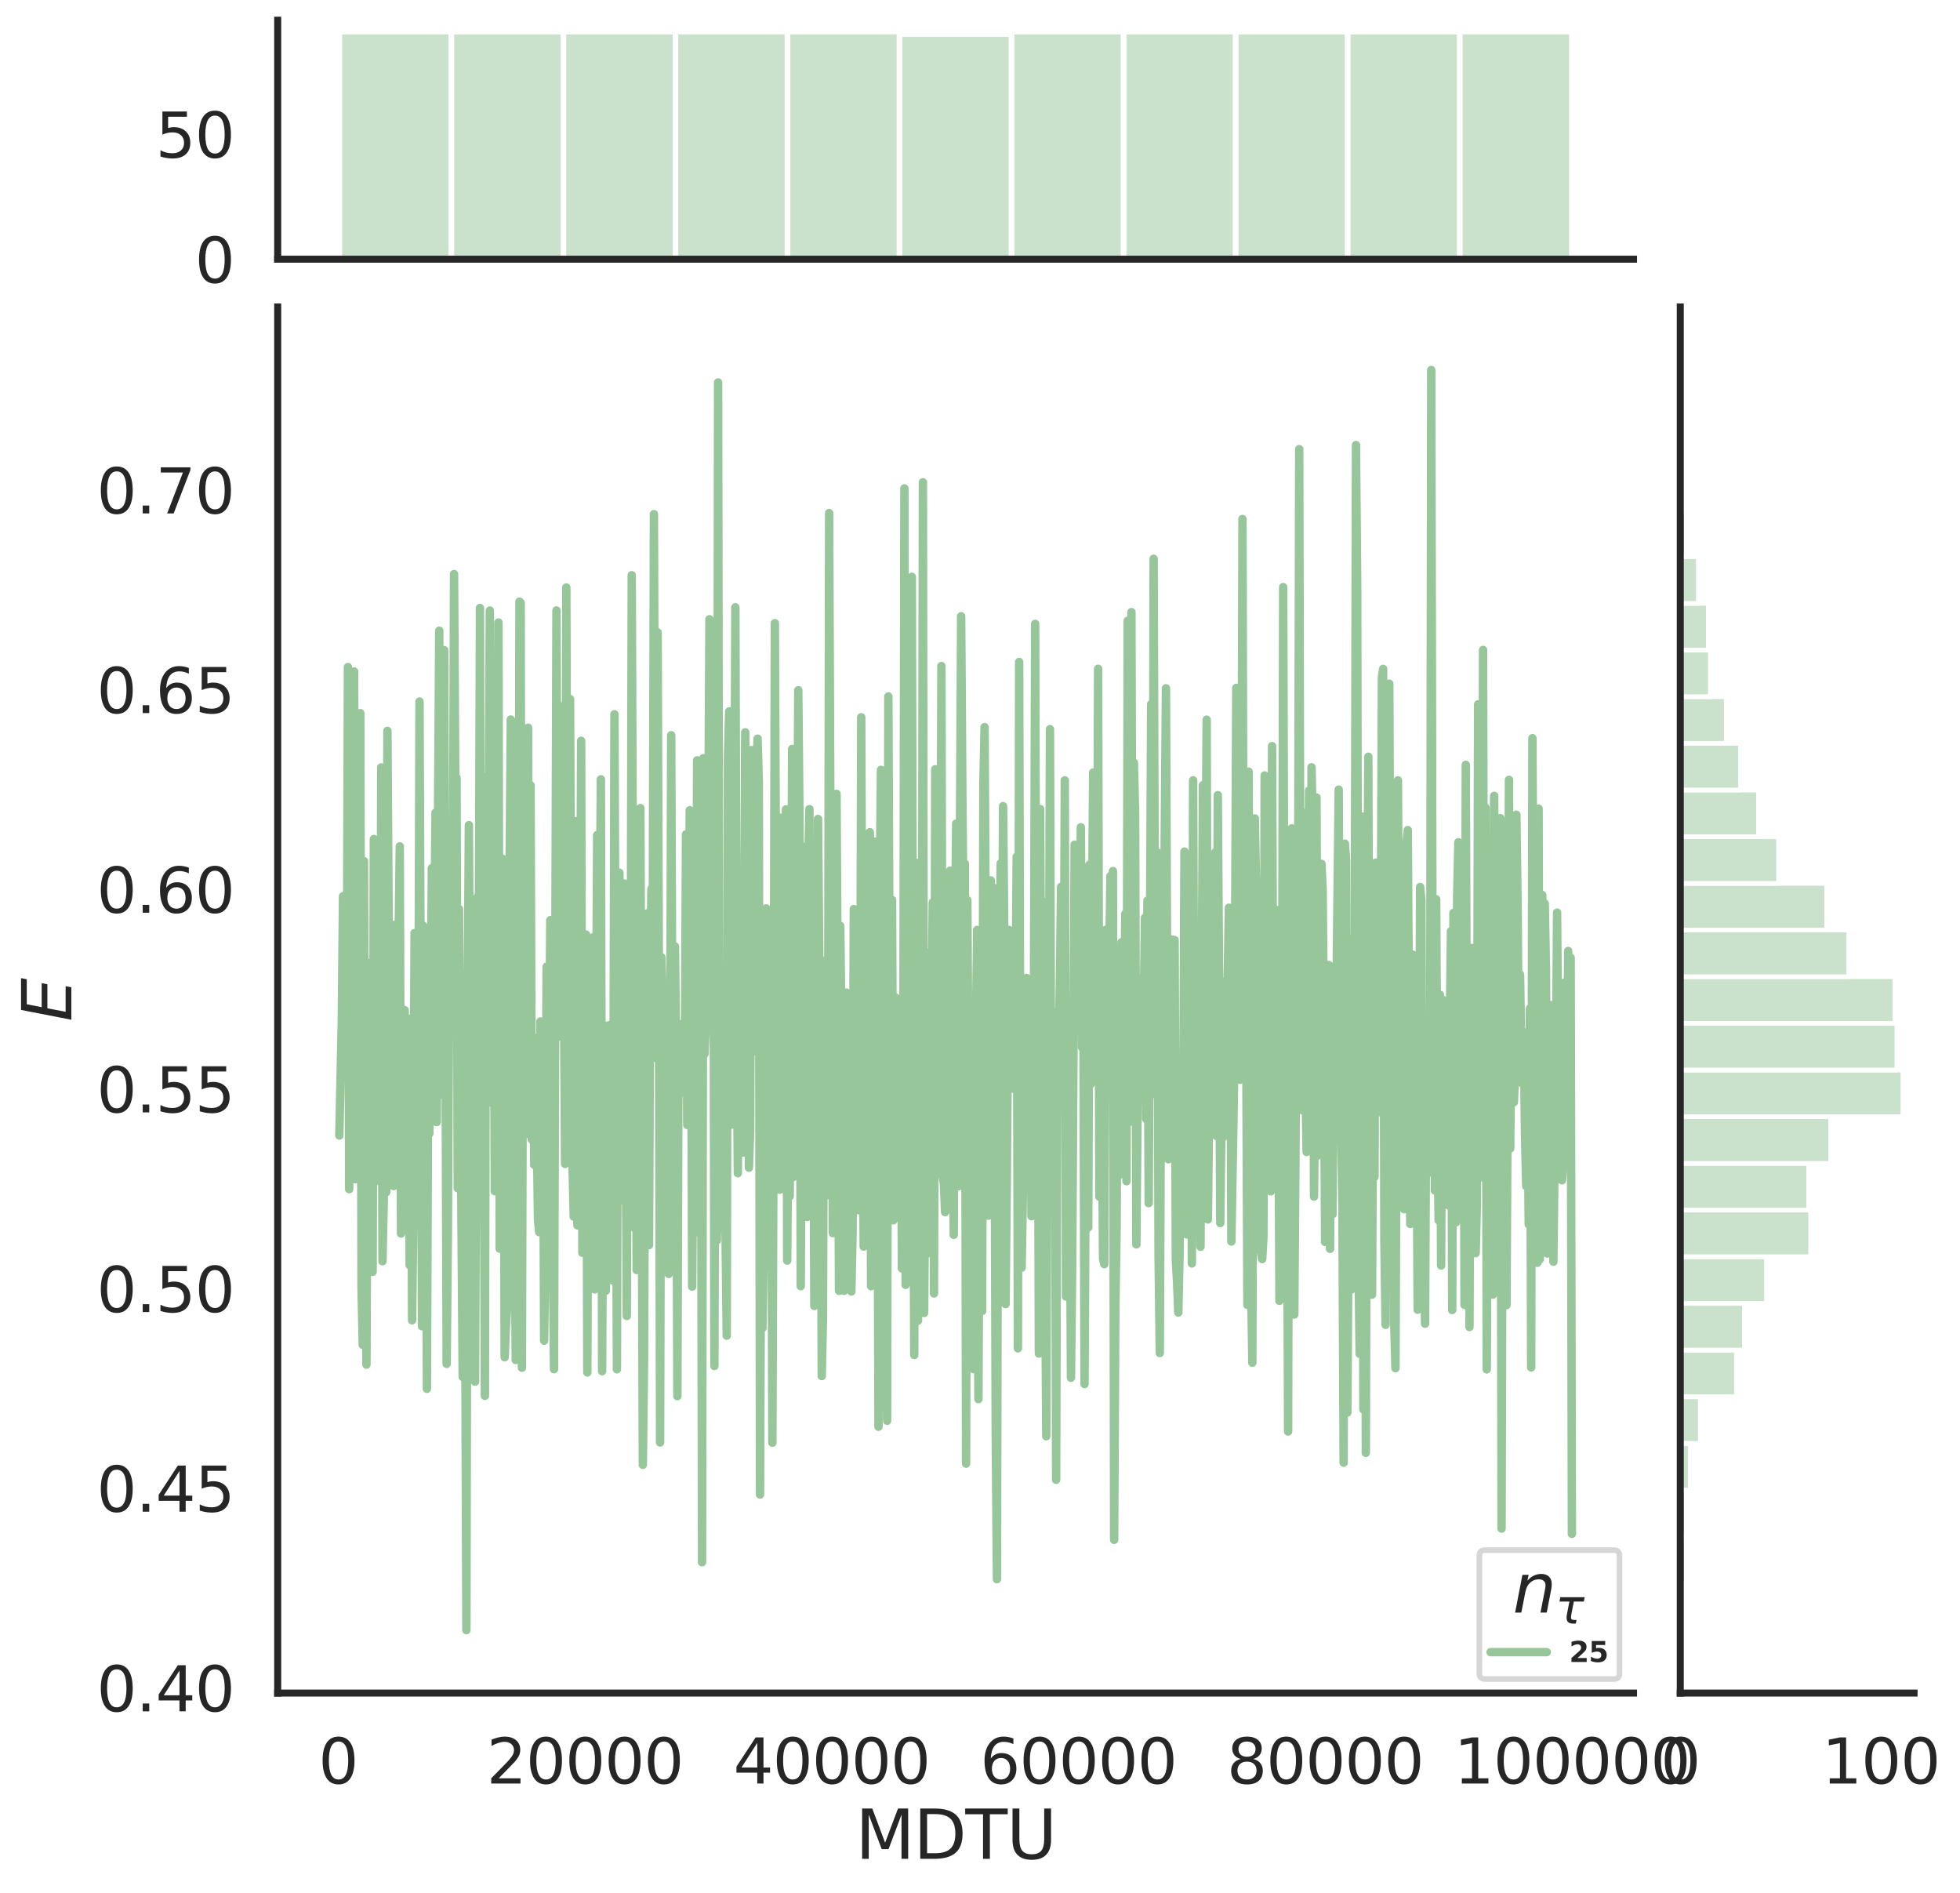 <?xml version="1.0" encoding="utf-8" standalone="no"?>
<!DOCTYPE svg PUBLIC "-//W3C//DTD SVG 1.1//EN"
  "http://www.w3.org/Graphics/SVG/1.1/DTD/svg11.dtd">
<svg height="674.159pt" version="1.1" viewBox="0 0 698.154 674.159" width="698.154pt" xmlns="http://www.w3.org/2000/svg" xmlns:xlink="http://www.w3.org/1999/xlink">
 <defs>
  <style type="text/css">*{stroke-linecap:butt;stroke-linejoin:round;}</style>
 </defs>
 <g id="figure_1">
  <g id="patch_1">
   <path d="M 0 674.159 
L 698.154 674.159 
L 698.154 0 
L 0 0 
z
" style="fill:#ffffff;"/>
  </g>
  <g id="axes_1">
   <g id="patch_2">
    <path d="M 98.912 602.94 
L 581.861 602.94 
L 581.861 109.327 
L 98.912 109.327 
z
" style="fill:none;"/>
   </g>
   <g id="matplotlib.axis_1">
    <g id="xtick_1">
     <g id="text_1">
      <!-- 0 -->
      <g style="fill:#262626;" transform="translate(113.426 635.157)scale(0.22 -0.22)">
       <defs>
        <path d="M 2034 4250 
Q 1547 4250 1301 3770 
Q 1056 3291 1056 2328 
Q 1056 1369 1301 889 
Q 1547 409 2034 409 
Q 2525 409 2770 889 
Q 3016 1369 3016 2328 
Q 3016 3291 2770 3770 
Q 2525 4250 2034 4250 
z
M 2034 4750 
Q 2819 4750 3233 4129 
Q 3647 3509 3647 2328 
Q 3647 1150 3233 529 
Q 2819 -91 2034 -91 
Q 1250 -91 836 529 
Q 422 1150 422 2328 
Q 422 3509 836 4129 
Q 1250 4750 2034 4750 
z
" id="DejaVuSans-30" transform="scale(0.016)"/>
       </defs>
       <use xlink:href="#DejaVuSans-30"/>
      </g>
     </g>
    </g>
    <g id="xtick_2">
     <g id="text_2">
      <!-- 20000 -->
      <g style="fill:#262626;" transform="translate(173.328 635.157)scale(0.22 -0.22)">
       <defs>
        <path d="M 1228 531 
L 3431 531 
L 3431 0 
L 469 0 
L 469 531 
Q 828 903 1448 1529 
Q 2069 2156 2228 2338 
Q 2531 2678 2651 2914 
Q 2772 3150 2772 3378 
Q 2772 3750 2511 3984 
Q 2250 4219 1831 4219 
Q 1534 4219 1204 4116 
Q 875 4013 500 3803 
L 500 4441 
Q 881 4594 1212 4672 
Q 1544 4750 1819 4750 
Q 2544 4750 2975 4387 
Q 3406 4025 3406 3419 
Q 3406 3131 3298 2873 
Q 3191 2616 2906 2266 
Q 2828 2175 2409 1742 
Q 1991 1309 1228 531 
z
" id="DejaVuSans-32" transform="scale(0.016)"/>
       </defs>
       <use xlink:href="#DejaVuSans-32"/>
       <use x="63.623" xlink:href="#DejaVuSans-30"/>
       <use x="127.246" xlink:href="#DejaVuSans-30"/>
       <use x="190.869" xlink:href="#DejaVuSans-30"/>
       <use x="254.492" xlink:href="#DejaVuSans-30"/>
      </g>
     </g>
    </g>
    <g id="xtick_3">
     <g id="text_3">
      <!-- 40000 -->
      <g style="fill:#262626;" transform="translate(261.225 635.157)scale(0.22 -0.22)">
       <defs>
        <path d="M 2419 4116 
L 825 1625 
L 2419 1625 
L 2419 4116 
z
M 2253 4666 
L 3047 4666 
L 3047 1625 
L 3713 1625 
L 3713 1100 
L 3047 1100 
L 3047 0 
L 2419 0 
L 2419 1100 
L 313 1100 
L 313 1709 
L 2253 4666 
z
" id="DejaVuSans-34" transform="scale(0.016)"/>
       </defs>
       <use xlink:href="#DejaVuSans-34"/>
       <use x="63.623" xlink:href="#DejaVuSans-30"/>
       <use x="127.246" xlink:href="#DejaVuSans-30"/>
       <use x="190.869" xlink:href="#DejaVuSans-30"/>
       <use x="254.492" xlink:href="#DejaVuSans-30"/>
      </g>
     </g>
    </g>
    <g id="xtick_4">
     <g id="text_4">
      <!-- 60000 -->
      <g style="fill:#262626;" transform="translate(349.122 635.157)scale(0.22 -0.22)">
       <defs>
        <path d="M 2113 2584 
Q 1688 2584 1439 2293 
Q 1191 2003 1191 1497 
Q 1191 994 1439 701 
Q 1688 409 2113 409 
Q 2538 409 2786 701 
Q 3034 994 3034 1497 
Q 3034 2003 2786 2293 
Q 2538 2584 2113 2584 
z
M 3366 4563 
L 3366 3988 
Q 3128 4100 2886 4159 
Q 2644 4219 2406 4219 
Q 1781 4219 1451 3797 
Q 1122 3375 1075 2522 
Q 1259 2794 1537 2939 
Q 1816 3084 2150 3084 
Q 2853 3084 3261 2657 
Q 3669 2231 3669 1497 
Q 3669 778 3244 343 
Q 2819 -91 2113 -91 
Q 1303 -91 875 529 
Q 447 1150 447 2328 
Q 447 3434 972 4092 
Q 1497 4750 2381 4750 
Q 2619 4750 2861 4703 
Q 3103 4656 3366 4563 
z
" id="DejaVuSans-36" transform="scale(0.016)"/>
       </defs>
       <use xlink:href="#DejaVuSans-36"/>
       <use x="63.623" xlink:href="#DejaVuSans-30"/>
       <use x="127.246" xlink:href="#DejaVuSans-30"/>
       <use x="190.869" xlink:href="#DejaVuSans-30"/>
       <use x="254.492" xlink:href="#DejaVuSans-30"/>
      </g>
     </g>
    </g>
    <g id="xtick_5">
     <g id="text_5">
      <!-- 80000 -->
      <g style="fill:#262626;" transform="translate(437.018 635.157)scale(0.22 -0.22)">
       <defs>
        <path d="M 2034 2216 
Q 1584 2216 1326 1975 
Q 1069 1734 1069 1313 
Q 1069 891 1326 650 
Q 1584 409 2034 409 
Q 2484 409 2743 651 
Q 3003 894 3003 1313 
Q 3003 1734 2745 1975 
Q 2488 2216 2034 2216 
z
M 1403 2484 
Q 997 2584 770 2862 
Q 544 3141 544 3541 
Q 544 4100 942 4425 
Q 1341 4750 2034 4750 
Q 2731 4750 3128 4425 
Q 3525 4100 3525 3541 
Q 3525 3141 3298 2862 
Q 3072 2584 2669 2484 
Q 3125 2378 3379 2068 
Q 3634 1759 3634 1313 
Q 3634 634 3220 271 
Q 2806 -91 2034 -91 
Q 1263 -91 848 271 
Q 434 634 434 1313 
Q 434 1759 690 2068 
Q 947 2378 1403 2484 
z
M 1172 3481 
Q 1172 3119 1398 2916 
Q 1625 2713 2034 2713 
Q 2441 2713 2670 2916 
Q 2900 3119 2900 3481 
Q 2900 3844 2670 4047 
Q 2441 4250 2034 4250 
Q 1625 4250 1398 4047 
Q 1172 3844 1172 3481 
z
" id="DejaVuSans-38" transform="scale(0.016)"/>
       </defs>
       <use xlink:href="#DejaVuSans-38"/>
       <use x="63.623" xlink:href="#DejaVuSans-30"/>
       <use x="127.246" xlink:href="#DejaVuSans-30"/>
       <use x="190.869" xlink:href="#DejaVuSans-30"/>
       <use x="254.492" xlink:href="#DejaVuSans-30"/>
      </g>
     </g>
    </g>
    <g id="xtick_6">
     <g id="text_6">
      <!-- 100000 -->
      <g style="fill:#262626;" transform="translate(517.917 635.157)scale(0.22 -0.22)">
       <defs>
        <path d="M 794 531 
L 1825 531 
L 1825 4091 
L 703 3866 
L 703 4441 
L 1819 4666 
L 2450 4666 
L 2450 531 
L 3481 531 
L 3481 0 
L 794 0 
L 794 531 
z
" id="DejaVuSans-31" transform="scale(0.016)"/>
       </defs>
       <use xlink:href="#DejaVuSans-31"/>
       <use x="63.623" xlink:href="#DejaVuSans-30"/>
       <use x="127.246" xlink:href="#DejaVuSans-30"/>
       <use x="190.869" xlink:href="#DejaVuSans-30"/>
       <use x="254.492" xlink:href="#DejaVuSans-30"/>
       <use x="318.115" xlink:href="#DejaVuSans-30"/>
      </g>
     </g>
    </g>
    <g id="text_7">
     <!-- MDTU -->
     <g style="fill:#262626;" transform="translate(304.681 661.968)scale(0.24 -0.24)">
      <defs>
       <path d="M 628 4666 
L 1569 4666 
L 2759 1491 
L 3956 4666 
L 4897 4666 
L 4897 0 
L 4281 0 
L 4281 4097 
L 3078 897 
L 2444 897 
L 1241 4097 
L 1241 0 
L 628 0 
L 628 4666 
z
" id="DejaVuSans-4d" transform="scale(0.016)"/>
       <path d="M 1259 4147 
L 1259 519 
L 2022 519 
Q 2988 519 3436 956 
Q 3884 1394 3884 2338 
Q 3884 3275 3436 3711 
Q 2988 4147 2022 4147 
L 1259 4147 
z
M 628 4666 
L 1925 4666 
Q 3281 4666 3915 4102 
Q 4550 3538 4550 2338 
Q 4550 1131 3912 565 
Q 3275 0 1925 0 
L 628 0 
L 628 4666 
z
" id="DejaVuSans-44" transform="scale(0.016)"/>
       <path d="M -19 4666 
L 3928 4666 
L 3928 4134 
L 2272 4134 
L 2272 0 
L 1638 0 
L 1638 4134 
L -19 4134 
L -19 4666 
z
" id="DejaVuSans-54" transform="scale(0.016)"/>
       <path d="M 556 4666 
L 1191 4666 
L 1191 1831 
Q 1191 1081 1462 751 
Q 1734 422 2344 422 
Q 2950 422 3222 751 
Q 3494 1081 3494 1831 
L 3494 4666 
L 4128 4666 
L 4128 1753 
Q 4128 841 3676 375 
Q 3225 -91 2344 -91 
Q 1459 -91 1007 375 
Q 556 841 556 1753 
L 556 4666 
z
" id="DejaVuSans-55" transform="scale(0.016)"/>
      </defs>
      <use xlink:href="#DejaVuSans-4d"/>
      <use x="86.279" xlink:href="#DejaVuSans-44"/>
      <use x="163.281" xlink:href="#DejaVuSans-54"/>
      <use x="224.365" xlink:href="#DejaVuSans-55"/>
     </g>
    </g>
   </g>
   <g id="matplotlib.axis_2">
    <g id="ytick_1">
     <g id="text_8">
      <!-- 0.40 -->
      <g style="fill:#262626;" transform="translate(34.428 609.447)scale(0.22 -0.22)">
       <defs>
        <path d="M 684 794 
L 1344 794 
L 1344 0 
L 684 0 
L 684 794 
z
" id="DejaVuSans-2e" transform="scale(0.016)"/>
       </defs>
       <use xlink:href="#DejaVuSans-30"/>
       <use x="63.623" xlink:href="#DejaVuSans-2e"/>
       <use x="95.41" xlink:href="#DejaVuSans-34"/>
       <use x="159.033" xlink:href="#DejaVuSans-30"/>
      </g>
     </g>
    </g>
    <g id="ytick_2">
     <g id="text_9">
      <!-- 0.45 -->
      <g style="fill:#262626;" transform="translate(34.428 538.345)scale(0.22 -0.22)">
       <defs>
        <path d="M 691 4666 
L 3169 4666 
L 3169 4134 
L 1269 4134 
L 1269 2991 
Q 1406 3038 1543 3061 
Q 1681 3084 1819 3084 
Q 2600 3084 3056 2656 
Q 3513 2228 3513 1497 
Q 3513 744 3044 326 
Q 2575 -91 1722 -91 
Q 1428 -91 1123 -41 
Q 819 9 494 109 
L 494 744 
Q 775 591 1075 516 
Q 1375 441 1709 441 
Q 2250 441 2565 725 
Q 2881 1009 2881 1497 
Q 2881 1984 2565 2268 
Q 2250 2553 1709 2553 
Q 1456 2553 1204 2497 
Q 953 2441 691 2322 
L 691 4666 
z
" id="DejaVuSans-35" transform="scale(0.016)"/>
       </defs>
       <use xlink:href="#DejaVuSans-30"/>
       <use x="63.623" xlink:href="#DejaVuSans-2e"/>
       <use x="95.41" xlink:href="#DejaVuSans-34"/>
       <use x="159.033" xlink:href="#DejaVuSans-35"/>
      </g>
     </g>
    </g>
    <g id="ytick_3">
     <g id="text_10">
      <!-- 0.50 -->
      <g style="fill:#262626;" transform="translate(34.428 467.244)scale(0.22 -0.22)">
       <use xlink:href="#DejaVuSans-30"/>
       <use x="63.623" xlink:href="#DejaVuSans-2e"/>
       <use x="95.41" xlink:href="#DejaVuSans-35"/>
       <use x="159.033" xlink:href="#DejaVuSans-30"/>
      </g>
     </g>
    </g>
    <g id="ytick_4">
     <g id="text_11">
      <!-- 0.55 -->
      <g style="fill:#262626;" transform="translate(34.428 396.142)scale(0.22 -0.22)">
       <use xlink:href="#DejaVuSans-30"/>
       <use x="63.623" xlink:href="#DejaVuSans-2e"/>
       <use x="95.41" xlink:href="#DejaVuSans-35"/>
       <use x="159.033" xlink:href="#DejaVuSans-35"/>
      </g>
     </g>
    </g>
    <g id="ytick_5">
     <g id="text_12">
      <!-- 0.60 -->
      <g style="fill:#262626;" transform="translate(34.428 325.041)scale(0.22 -0.22)">
       <use xlink:href="#DejaVuSans-30"/>
       <use x="63.623" xlink:href="#DejaVuSans-2e"/>
       <use x="95.41" xlink:href="#DejaVuSans-36"/>
       <use x="159.033" xlink:href="#DejaVuSans-30"/>
      </g>
     </g>
    </g>
    <g id="ytick_6">
     <g id="text_13">
      <!-- 0.65 -->
      <g style="fill:#262626;" transform="translate(34.428 253.939)scale(0.22 -0.22)">
       <use xlink:href="#DejaVuSans-30"/>
       <use x="63.623" xlink:href="#DejaVuSans-2e"/>
       <use x="95.41" xlink:href="#DejaVuSans-36"/>
       <use x="159.033" xlink:href="#DejaVuSans-35"/>
      </g>
     </g>
    </g>
    <g id="ytick_7">
     <g id="text_14">
      <!-- 0.70 -->
      <g style="fill:#262626;" transform="translate(34.428 182.837)scale(0.22 -0.22)">
       <defs>
        <path d="M 525 4666 
L 3525 4666 
L 3525 4397 
L 1831 0 
L 1172 0 
L 2766 4134 
L 525 4134 
L 525 4666 
z
" id="DejaVuSans-37" transform="scale(0.016)"/>
       </defs>
       <use xlink:href="#DejaVuSans-30"/>
       <use x="63.623" xlink:href="#DejaVuSans-2e"/>
       <use x="95.41" xlink:href="#DejaVuSans-37"/>
       <use x="159.033" xlink:href="#DejaVuSans-30"/>
      </g>
     </g>
    </g>
    <g id="text_15">
     <!-- $E$ -->
     <g style="fill:#262626;" transform="translate(25.436 363.813)rotate(-90)scale(0.24 -0.24)">
      <defs>
       <path d="M 1081 4666 
L 4031 4666 
L 3928 4134 
L 1606 4134 
L 1338 2753 
L 3566 2753 
L 3463 2222 
L 1234 2222 
L 909 531 
L 3284 531 
L 3181 0 
L 172 0 
L 1081 4666 
z
" id="DejaVuSans-Oblique-45" transform="scale(0.016)"/>
      </defs>
      <use transform="translate(0 0.094)" xlink:href="#DejaVuSans-Oblique-45"/>
     </g>
    </g>
   </g>
   <g id="line2d_1">
    <path clip-path="url(#p9c20565321)" d="M 120.864 404.387 
L 121.743 364.163 
L 122.183 319.169 
L 122.622 383.085 
L 123.062 359.726 
L 123.501 367.294 
L 123.941 237.538 
L 124.38 423.479 
L 124.819 387.458 
L 125.259 364.833 
L 125.698 378.216 
L 126.138 239.147 
L 126.577 419.966 
L 127.017 378.27 
L 127.456 396.741 
L 127.896 386.042 
L 128.335 253.964 
L 128.775 458.408 
L 129.214 478.934 
L 129.654 306.64 
L 130.093 431.543 
L 130.533 485.991 
L 130.972 371.069 
L 131.412 410.519 
L 131.851 342.839 
L 132.291 346.739 
L 132.73 452.932 
L 133.17 298.802 
L 133.609 391.704 
L 134.049 327.787 
L 134.928 375.119 
L 135.367 420.812 
L 135.807 273.315 
L 136.246 449.138 
L 136.686 427.613 
L 137.125 392.26 
L 137.565 424.568 
L 138.004 260.281 
L 138.883 396.801 
L 139.322 376.488 
L 139.762 339.626 
L 140.201 422.38 
L 140.641 329.328 
L 141.08 388.052 
L 141.52 347.538 
L 141.959 337.403 
L 142.399 301.418 
L 142.838 439.28 
L 143.278 365.201 
L 143.717 412.126 
L 144.157 359.739 
L 144.596 398.961 
L 145.036 423.755 
L 145.475 366.026 
L 145.915 450.536 
L 146.354 362.766 
L 146.794 470.19 
L 147.233 431.206 
L 147.673 332.284 
L 148.112 360.276 
L 148.552 359.847 
L 148.991 386.258 
L 149.431 249.831 
L 150.31 472.292 
L 150.749 329.643 
L 151.189 454.373 
L 151.628 365.668 
L 152.068 494.587 
L 152.507 379.286 
L 152.946 403.67 
L 153.386 371.263 
L 153.825 309.173 
L 154.265 360.33 
L 154.704 332.749 
L 155.144 289.435 
L 155.583 399.588 
L 156.023 290.86 
L 156.462 224.596 
L 156.902 381.741 
L 157.341 352.82 
L 157.781 389.859 
L 158.22 231.518 
L 159.099 485.704 
L 159.539 438.408 
L 159.978 351.492 
L 160.418 346.691 
L 160.857 360.615 
L 161.297 330.608 
L 161.736 204.436 
L 162.176 278.187 
L 162.615 276.949 
L 163.055 423.138 
L 163.494 323.683 
L 164.813 490.341 
L 165.252 446.983 
L 165.692 464.323 
L 166.131 580.503 
L 166.571 362.67 
L 167.01 293.845 
L 167.449 369.924 
L 167.889 352.219 
L 168.328 356.889 
L 168.768 402.924 
L 169.207 492.056 
L 169.647 384.692 
L 170.086 319.461 
L 170.526 348.808 
L 170.965 216.524 
L 171.405 415.637 
L 171.844 397.057 
L 172.284 394.603 
L 172.723 497.094 
L 173.163 276.515 
L 173.602 351.234 
L 174.042 301.048 
L 174.481 217.421 
L 174.921 383.451 
L 175.36 392.794 
L 175.8 295.999 
L 176.239 424.194 
L 176.679 349.905 
L 177.118 407.249 
L 177.558 221.694 
L 177.997 444.696 
L 178.876 305.754 
L 179.316 329.624 
L 179.755 483.351 
L 180.195 472.766 
L 180.634 465.67 
L 181.073 361.389 
L 181.952 256.234 
L 182.392 322.183 
L 182.831 431.932 
L 183.271 422.863 
L 183.71 484.321 
L 184.15 308.297 
L 184.589 439.302 
L 185.029 214.257 
L 185.468 214.666 
L 185.908 487.091 
L 186.347 324.914 
L 186.787 391.349 
L 187.226 382.363 
L 187.666 345.363 
L 188.105 259.159 
L 188.545 403.992 
L 188.984 279.624 
L 189.424 405.805 
L 189.863 369.351 
L 190.303 414.842 
L 190.742 413.12 
L 191.182 400.433 
L 191.621 434.101 
L 192.061 438.788 
L 192.5 363.759 
L 192.94 381.706 
L 193.379 372.14 
L 193.819 477.44 
L 194.258 444.475 
L 194.698 344.281 
L 195.137 440.677 
L 196.016 327.682 
L 196.455 398.946 
L 197.334 487.596 
L 198.213 217.393 
L 198.653 343.019 
L 199.092 367.075 
L 199.532 349.056 
L 199.971 369.214 
L 200.411 251.503 
L 200.85 350.205 
L 201.29 414.495 
L 201.729 209.217 
L 202.169 375.183 
L 202.608 261.23 
L 203.048 248.938 
L 203.487 353.254 
L 203.927 414.313 
L 204.366 433.25 
L 204.806 292.406 
L 205.245 405.869 
L 205.685 436.366 
L 206.124 332.116 
L 206.564 387.426 
L 207.003 263.808 
L 207.443 446.143 
L 207.882 389.325 
L 208.322 366.594 
L 208.761 332.841 
L 209.2 488.762 
L 209.64 379.291 
L 210.079 402.236 
L 210.519 404.068 
L 210.958 340.597 
L 211.398 333.712 
L 211.837 459.181 
L 212.716 297.387 
L 213.156 423.196 
L 213.595 331.594 
L 214.035 277.549 
L 214.474 488.308 
L 214.914 397.223 
L 215.353 365.179 
L 215.793 459.671 
L 216.232 420.471 
L 216.672 454.077 
L 217.111 365.062 
L 217.551 383.436 
L 217.99 455.948 
L 218.43 427.947 
L 218.869 254.358 
L 219.748 487.627 
L 220.188 312.151 
L 220.627 310.798 
L 221.067 346.624 
L 221.506 426.896 
L 221.946 427.492 
L 222.385 314.641 
L 223.264 468.648 
L 223.703 335.607 
L 224.143 388.517 
L 224.582 397.018 
L 225.022 204.845 
L 225.901 437.263 
L 226.34 337.339 
L 226.78 452.273 
L 227.659 418.299 
L 228.098 287.781 
L 228.977 521.649 
L 229.417 483.79 
L 229.856 366.82 
L 230.296 378.909 
L 230.735 325.193 
L 231.175 443.405 
L 231.614 341.275 
L 232.054 316.508 
L 232.493 335.293 
L 232.933 183.086 
L 233.372 333.906 
L 233.812 376.884 
L 234.251 225.213 
L 234.691 347.238 
L 235.13 513.684 
L 235.57 340.852 
L 236.009 356.694 
L 236.449 353.957 
L 236.888 381.584 
L 237.327 391.905 
L 237.767 365.878 
L 238.206 453.679 
L 238.646 403.225 
L 239.085 261.834 
L 239.525 377.598 
L 239.964 410.889 
L 240.404 337.04 
L 240.843 373.902 
L 241.283 497.198 
L 241.722 364.571 
L 242.162 389.442 
L 242.601 383.66 
L 243.041 369.115 
L 243.48 384.788 
L 243.92 383.461 
L 244.359 297.124 
L 244.799 400.609 
L 245.238 380.895 
L 245.678 288.534 
L 246.117 335.848 
L 246.557 458.183 
L 247.436 339.562 
L 247.875 394.123 
L 248.315 270.781 
L 248.754 438.873 
L 249.194 366.254 
L 249.633 342.129 
L 250.073 556.349 
L 250.512 270.018 
L 250.952 375.356 
L 251.391 364.468 
L 252.27 301.921 
L 252.709 220.524 
L 253.149 253.822 
L 253.588 349.829 
L 254.028 233.207 
L 254.467 486.464 
L 254.907 328.363 
L 255.346 441.761 
L 255.786 136.191 
L 256.225 394.82 
L 256.665 400.692 
L 257.544 437.808 
L 257.983 430.869 
L 258.423 438.263 
L 258.862 475.651 
L 259.302 269.324 
L 259.741 253.32 
L 260.181 306.396 
L 260.62 400.516 
L 261.06 370.028 
L 261.499 326.028 
L 261.939 216.264 
L 262.378 363.52 
L 262.818 417.815 
L 263.257 337.645 
L 263.697 393.266 
L 264.136 341.968 
L 264.576 410.461 
L 265.015 348.108 
L 265.454 260.791 
L 265.894 354.467 
L 266.333 358.562 
L 266.773 415.833 
L 267.212 402.268 
L 267.652 267.116 
L 268.531 374.362 
L 268.97 334.328 
L 269.41 275.944 
L 269.849 263.051 
L 270.289 278.363 
L 270.728 532.228 
L 271.168 413.225 
L 271.607 472.909 
L 272.047 443.163 
L 272.486 325.239 
L 272.926 323.497 
L 273.365 389.656 
L 273.805 388.775 
L 274.244 356.673 
L 274.684 375.52 
L 275.123 513.781 
L 275.563 393.622 
L 276.002 221.941 
L 276.442 324.462 
L 276.881 394.813 
L 277.321 306.38 
L 277.76 423.673 
L 278.2 291.209 
L 278.639 342.63 
L 279.079 376.934 
L 279.518 361.114 
L 279.957 288.236 
L 280.397 448.909 
L 280.836 394.351 
L 281.276 426.06 
L 281.715 373.785 
L 282.155 266.702 
L 282.594 419.123 
L 283.034 359.59 
L 283.473 396.184 
L 284.352 245.801 
L 284.792 293.567 
L 285.231 458.041 
L 285.671 340.772 
L 286.11 365.851 
L 286.55 301.542 
L 286.989 349.871 
L 287.429 433.419 
L 287.868 310.782 
L 288.308 288.15 
L 288.747 392.767 
L 289.187 404.075 
L 289.626 347.571 
L 290.066 465.074 
L 290.505 419.689 
L 290.945 428.894 
L 291.384 291.634 
L 291.824 340.705 
L 292.263 363.009 
L 292.703 490.053 
L 293.142 469.416 
L 293.581 342.28 
L 294.021 364.363 
L 294.46 351.942 
L 294.9 425.543 
L 295.339 182.727 
L 295.779 291.475 
L 296.218 346.935 
L 296.658 439.152 
L 297.097 360.9 
L 297.537 404.616 
L 297.976 282.714 
L 298.416 360.644 
L 298.855 459.682 
L 299.295 329.71 
L 299.734 366.923 
L 300.174 428.344 
L 300.613 459.689 
L 301.053 357.162 
L 301.492 353.484 
L 301.932 401.146 
L 302.371 428.043 
L 302.811 388.838 
L 303.25 459.942 
L 303.69 438.481 
L 304.129 323.728 
L 304.569 332.683 
L 305.008 383.644 
L 305.448 385.256 
L 305.887 431.033 
L 306.327 415.698 
L 306.766 255.427 
L 307.206 369.603 
L 307.645 443.927 
L 308.084 349.643 
L 308.524 338.655 
L 308.963 302.795 
L 309.403 305.565 
L 309.842 296.349 
L 310.282 458.047 
L 310.721 372.235 
L 311.161 359.234 
L 311.6 299.72 
L 312.04 346.787 
L 312.479 366.832 
L 312.919 508.103 
L 313.358 316.845 
L 313.798 274.159 
L 314.237 476.707 
L 314.677 407.699 
L 315.116 396.924 
L 315.556 472.158 
L 315.995 505.969 
L 316.435 248.002 
L 316.874 351.687 
L 317.314 387.677 
L 317.753 320.47 
L 318.193 434.574 
L 318.632 387.028 
L 319.072 355.259 
L 319.511 359.749 
L 319.951 406.004 
L 320.39 362.556 
L 320.83 367.029 
L 321.269 451.719 
L 321.709 416.354 
L 322.148 173.927 
L 322.587 457.563 
L 323.027 263.67 
L 323.466 247.751 
L 323.906 374.925 
L 324.345 329.012 
L 324.785 205.4 
L 325.224 372.903 
L 325.664 482.537 
L 326.103 307.153 
L 326.543 352.134 
L 326.982 470.356 
L 327.422 388.215 
L 328.301 427.975 
L 328.74 171.751 
L 329.18 467.569 
L 329.619 407.061 
L 330.059 443.565 
L 330.498 342.907 
L 330.938 339.331 
L 331.377 446.318 
L 331.817 364.573 
L 332.256 321.391 
L 332.696 460.621 
L 333.135 273.946 
L 333.575 352.836 
L 334.014 311.019 
L 334.454 373.791 
L 334.893 369.532 
L 335.333 237.189 
L 335.772 418.997 
L 336.211 421.421 
L 336.651 431.684 
L 337.09 355.763 
L 337.53 367.795 
L 337.969 323.426 
L 338.409 310.085 
L 338.848 332.107 
L 339.288 377.944 
L 339.727 439.742 
L 340.167 331.8 
L 340.606 293.273 
L 341.046 337.707 
L 341.485 422.449 
L 341.925 298.766 
L 342.364 219.467 
L 342.804 284.301 
L 343.243 332.631 
L 343.683 307.575 
L 344.122 521.232 
L 344.562 320.562 
L 345.001 391.035 
L 345.441 377.014 
L 345.88 393.335 
L 346.32 465.881 
L 346.759 487.58 
L 347.199 382.22 
L 347.638 364.859 
L 348.078 331.178 
L 348.517 498.262 
L 348.957 399.869 
L 349.396 351.276 
L 349.836 466.898 
L 350.275 279.089 
L 350.714 258.941 
L 351.154 340.165 
L 351.593 330.879 
L 352.033 432.919 
L 352.472 407.473 
L 352.912 313.523 
L 353.351 370.481 
L 353.791 316.097 
L 354.23 376.906 
L 354.67 507.865 
L 355.109 562.377 
L 355.549 365.612 
L 355.988 359.793 
L 356.428 307.498 
L 356.867 359.48 
L 357.307 287.097 
L 357.746 335.072 
L 358.186 464.404 
L 358.625 419.534 
L 359.065 362.876 
L 359.504 331.194 
L 359.944 386.546 
L 360.383 350.739 
L 360.823 350.046 
L 361.262 387.836 
L 361.702 365.298 
L 362.141 305.102 
L 362.581 480.169 
L 363.02 235.745 
L 363.46 404.806 
L 363.899 451.45 
L 364.338 425.801 
L 364.778 381.556 
L 365.217 389.077 
L 365.657 348.282 
L 366.096 370.845 
L 366.536 352.731 
L 366.975 362.336 
L 367.415 433.135 
L 367.854 348.332 
L 368.294 355.819 
L 368.733 222.165 
L 369.173 406.733 
L 369.612 341.59 
L 370.052 482.03 
L 370.491 288.111 
L 370.931 374.669 
L 371.37 320.988 
L 372.689 511.474 
L 373.128 374.379 
L 373.568 382.086 
L 374.007 259.667 
L 374.447 408.959 
L 374.886 407.796 
L 375.326 417.363 
L 375.765 364.93 
L 376.205 526.977 
L 376.644 360.282 
L 377.084 376.259 
L 377.523 350.534 
L 377.963 315.843 
L 378.402 324.807 
L 378.841 386.027 
L 379.281 277.906 
L 379.72 461.716 
L 380.16 389.425 
L 380.599 396.7 
L 381.039 412.574 
L 381.478 490.646 
L 381.918 450.459 
L 382.797 300.792 
L 383.236 305.277 
L 383.676 334.141 
L 384.115 308.363 
L 384.555 332.447 
L 384.994 294.602 
L 385.434 373.021 
L 385.873 350.273 
L 386.313 492.891 
L 386.752 405.803 
L 387.192 397.644 
L 387.631 437.149 
L 388.071 307.891 
L 388.51 386.109 
L 389.389 275.116 
L 389.829 326.648 
L 390.268 345.471 
L 390.708 369.064 
L 391.147 238.167 
L 391.587 426.162 
L 392.026 409.282 
L 392.465 383.513 
L 392.905 448.168 
L 393.344 450.195 
L 393.784 331.142 
L 394.223 384.46 
L 394.663 383.07 
L 395.102 342.137 
L 395.542 311.969 
L 395.981 390.016 
L 396.421 310.211 
L 396.86 548.358 
L 397.3 464.51 
L 397.739 437.052 
L 398.179 340.959 
L 398.618 418.459 
L 399.058 367.702 
L 399.497 335.557 
L 399.937 344.255 
L 400.376 382.339 
L 400.816 325.446 
L 401.255 420.645 
L 401.695 221.051 
L 402.134 377.892 
L 402.574 399.462 
L 403.013 217.992 
L 403.453 376.526 
L 403.892 271.612 
L 404.332 289.585 
L 404.771 443.157 
L 405.65 348.496 
L 406.09 349.474 
L 406.529 369.317 
L 406.968 361.322 
L 407.408 358.125 
L 407.847 326.825 
L 408.287 398.535 
L 408.726 320.713 
L 409.166 428.468 
L 410.045 250.768 
L 410.484 389.628 
L 410.924 198.995 
L 411.363 331.22 
L 411.803 322.354 
L 412.242 303.546 
L 412.682 446.976 
L 413.121 481.835 
L 413.561 378.627 
L 414 319.785 
L 414.44 397.653 
L 414.879 298.991 
L 415.319 245.125 
L 415.758 353.62 
L 416.198 412.841 
L 416.637 353.896 
L 417.077 382.361 
L 417.516 334.582 
L 417.956 358.845 
L 418.395 334.769 
L 418.835 448.605 
L 419.274 456.582 
L 419.714 467.428 
L 420.153 446.811 
L 420.592 407.282 
L 421.032 394.6 
L 421.471 393.718 
L 421.911 303.281 
L 422.35 316.568 
L 422.79 439.621 
L 423.229 378.447 
L 423.669 356.054 
L 424.108 326.389 
L 424.548 449.945 
L 424.987 277.887 
L 425.427 388.611 
L 425.866 386.754 
L 426.306 438.715 
L 426.745 396.583 
L 427.185 401.218 
L 427.624 443.998 
L 428.064 349.129 
L 428.503 279.609 
L 428.943 379.736 
L 429.822 256.307 
L 430.261 434.267 
L 430.701 393.261 
L 431.14 403.189 
L 431.58 308.786 
L 432.019 356.761 
L 432.459 386.163 
L 432.898 303.503 
L 433.338 404.566 
L 433.777 283.169 
L 434.217 346.871 
L 434.656 435.544 
L 435.095 398.32 
L 435.535 405.165 
L 435.974 349.643 
L 436.414 352.825 
L 436.853 376.596 
L 437.732 323.254 
L 438.172 331.164 
L 438.611 442.141 
L 439.49 390.974 
L 439.93 336.727 
L 440.369 244.977 
L 440.809 334.218 
L 441.248 369.657 
L 441.688 384.542 
L 442.127 344.054 
L 442.567 184.83 
L 443.006 352.223 
L 443.446 309.346 
L 443.885 364.504 
L 444.325 464.708 
L 444.764 274.814 
L 445.204 412.446 
L 445.643 455.365 
L 446.083 485.3 
L 446.522 337.184 
L 446.962 291.453 
L 447.401 314.951 
L 447.841 428.547 
L 448.28 411.55 
L 448.719 373.284 
L 449.159 445.8 
L 449.598 448.392 
L 450.038 440.562 
L 450.477 276.166 
L 450.917 361.909 
L 451.356 396.672 
L 451.796 292.28 
L 452.235 375.397 
L 452.675 424.273 
L 453.114 265.699 
L 453.554 383.481 
L 453.993 382.957 
L 454.433 323.944 
L 455.312 378.2 
L 455.751 463.253 
L 456.191 382.452 
L 456.63 393.852 
L 457.07 209.081 
L 457.509 351.737 
L 457.949 379.432 
L 458.388 399.511 
L 458.828 509.786 
L 459.267 318.297 
L 459.707 303.251 
L 460.146 294.979 
L 461.025 468.149 
L 461.465 408.021 
L 461.904 330.613 
L 462.344 344.946 
L 462.783 159.948 
L 463.222 351.597 
L 463.662 289.12 
L 464.101 395.487 
L 464.541 353.638 
L 465.42 410.252 
L 465.859 370.903 
L 466.299 281.549 
L 466.738 361.148 
L 467.178 273.253 
L 467.617 297.43 
L 468.057 426.129 
L 468.496 382.371 
L 468.936 284.021 
L 469.375 411.483 
L 469.815 372.525 
L 470.254 319.161 
L 470.694 307.624 
L 471.133 316.625 
L 471.573 366.925 
L 472.012 442.281 
L 472.452 367.259 
L 472.891 394.469 
L 473.331 343.673 
L 473.77 444.748 
L 474.21 357.97 
L 474.649 432.402 
L 475.089 363.551 
L 475.528 386.306 
L 475.968 360.127 
L 476.847 281.193 
L 477.286 403.599 
L 477.725 401.172 
L 478.165 429.367 
L 478.604 520.905 
L 479.044 300.448 
L 479.483 306.46 
L 479.923 503.06 
L 480.362 439.303 
L 480.802 455.361 
L 481.241 459.293 
L 481.681 334.347 
L 482.12 391.759 
L 482.56 347.27 
L 482.999 158.491 
L 483.439 209.901 
L 483.878 448.511 
L 484.318 482.149 
L 484.757 455.853 
L 485.197 290.804 
L 485.636 501.955 
L 486.076 298.13 
L 486.515 517.391 
L 486.955 357.036 
L 487.394 269.497 
L 487.834 432.429 
L 488.273 320.935 
L 488.713 461.062 
L 489.152 382.626 
L 489.592 419.14 
L 490.031 307.2 
L 490.471 383.426 
L 490.91 396.153 
L 491.349 370.26 
L 491.789 352.424 
L 492.228 241.307 
L 492.668 238.215 
L 493.107 441.29 
L 493.547 471.802 
L 493.986 337.975 
L 494.426 348.791 
L 494.865 243.482 
L 495.305 354.26 
L 495.744 307.204 
L 496.184 290.557 
L 496.623 470.738 
L 497.063 487.233 
L 497.942 277.895 
L 498.381 362.919 
L 498.821 407.981 
L 499.26 359.621 
L 499.7 324.113 
L 500.139 430.615 
L 501.018 300.054 
L 501.458 295.605 
L 502.337 435.896 
L 502.776 350.712 
L 503.216 339.958 
L 503.655 391.322 
L 504.095 366.094 
L 504.534 390.404 
L 504.974 466.418 
L 505.413 427.87 
L 505.852 315.884 
L 506.292 320.538 
L 506.731 436.375 
L 507.171 435.734 
L 507.61 471.395 
L 508.05 379.569 
L 508.489 399.675 
L 508.929 380.662 
L 509.368 417.533 
L 509.808 131.764 
L 510.247 336.229 
L 510.687 347.157 
L 511.126 423.988 
L 511.566 320.248 
L 512.005 401.912 
L 512.445 434.602 
L 512.884 354.226 
L 513.324 450.679 
L 513.763 355.936 
L 514.203 390.265 
L 514.642 408.461 
L 515.082 415.623 
L 515.521 407.423 
L 515.961 429.257 
L 516.4 366.118 
L 516.84 331.637 
L 517.279 466.523 
L 517.719 325.122 
L 518.158 354.954 
L 518.598 435.32 
L 519.037 319.44 
L 519.476 299.958 
L 519.916 340.8 
L 520.355 324.693 
L 520.795 340.731 
L 521.234 329.28 
L 521.674 464.707 
L 522.113 272.361 
L 522.553 406.101 
L 522.992 339.24 
L 523.432 472.579 
L 523.871 352.49 
L 524.311 337.598 
L 524.75 398.772 
L 525.19 376.264 
L 525.629 446.26 
L 526.069 428.215 
L 526.508 250.822 
L 526.948 410.624 
L 527.387 363.48 
L 527.827 410.674 
L 528.266 231.458 
L 528.706 419.594 
L 529.145 287.639 
L 529.585 487.681 
L 530.464 298.319 
L 530.903 404.593 
L 531.343 399.422 
L 531.782 461.032 
L 532.222 283.423 
L 532.661 387.244 
L 533.101 331.683 
L 533.54 373.147 
L 533.979 382.914 
L 534.419 291.355 
L 534.858 544.364 
L 535.298 372.211 
L 535.737 300.109 
L 536.616 464.792 
L 537.056 383.447 
L 537.495 277.736 
L 537.935 409.002 
L 538.374 363.608 
L 538.814 345.322 
L 539.253 392.511 
L 539.693 380.396 
L 540.132 290.134 
L 540.572 323.043 
L 541.011 375.532 
L 541.451 347.036 
L 541.89 377.482 
L 542.33 385.982 
L 542.769 367.543 
L 543.209 404.001 
L 543.648 422.424 
L 544.088 384.603 
L 544.527 436.029 
L 544.967 359.156 
L 545.406 486.968 
L 545.846 262.876 
L 546.725 429.105 
L 547.164 420.676 
L 547.603 449.713 
L 548.043 287.955 
L 548.482 448.475 
L 548.922 371.539 
L 549.361 318.717 
L 549.801 339.283 
L 550.24 321.783 
L 550.68 345.722 
L 551.119 446.396 
L 551.559 445.25 
L 551.998 358.119 
L 552.438 357.949 
L 552.877 385.972 
L 553.317 449.325 
L 553.756 410.615 
L 554.196 387.581 
L 554.635 325.006 
L 555.075 380.886 
L 555.514 360.883 
L 556.393 420.334 
L 556.833 414.037 
L 557.272 349.883 
L 557.712 370.256 
L 558.151 403.249 
L 558.591 338.662 
L 559.03 373.924 
L 559.47 341.088 
L 559.909 546.244 
L 559.909 546.244 
" style="fill:none;stroke:#96c69a;stroke-linecap:round;stroke-width:3;"/>
   </g>
   <g id="line2d_2"/>
   <g id="patch_3">
    <path d="M 98.912 602.94 
L 98.912 109.327 
" style="fill:none;stroke:#262626;stroke-linecap:square;stroke-linejoin:miter;stroke-width:2.5;"/>
   </g>
   <g id="patch_4">
    <path d="M 98.912 602.94 
L 581.861 602.94 
" style="fill:none;stroke:#262626;stroke-linecap:square;stroke-linejoin:miter;stroke-width:2.5;"/>
   </g>
   <g id="legend_1">
    <g id="patch_5">
     <path d="M 528.946 597.94 
L 574.861 597.94 
Q 576.861 597.94 576.861 595.94 
L 576.861 554.034 
Q 576.861 552.034 574.861 552.034 
L 528.946 552.034 
Q 526.946 552.034 526.946 554.034 
L 526.946 595.94 
Q 526.946 597.94 528.946 597.94 
z
" style="fill:#ffffff;opacity:0.8;stroke:#cccccc;stroke-linejoin:miter;stroke-width:2;"/>
    </g>
    <g id="text_16">
     <!-- $n_\tau$ -->
     <g style="fill:#262626;" transform="translate(538.823 574.271)scale(0.24 -0.24)">
      <defs>
       <path d="M 3566 2113 
L 3156 0 
L 2578 0 
L 2988 2091 
Q 3016 2238 3031 2350 
Q 3047 2463 3047 2528 
Q 3047 2791 2881 2937 
Q 2716 3084 2419 3084 
Q 1956 3084 1622 2776 
Q 1288 2469 1184 1941 
L 800 0 
L 225 0 
L 903 3500 
L 1478 3500 
L 1363 2950 
Q 1603 3253 1940 3418 
Q 2278 3584 2650 3584 
Q 3113 3584 3367 3334 
Q 3622 3084 3622 2631 
Q 3622 2519 3608 2391 
Q 3594 2263 3566 2113 
z
" id="DejaVuSans-Oblique-6e" transform="scale(0.016)"/>
       <path d="M 2103 638 
Q 2188 488 2525 488 
L 2800 488 
L 2706 0 
L 2363 0 
Q 1800 0 1600 300 
Q 1403 606 1534 1269 
L 1856 2925 
L 541 2925 
L 653 3500 
L 3881 3500 
L 3769 2925 
L 2444 2925 
L 2113 1234 
Q 2025 781 2103 638 
z
" id="DejaVuSans-Oblique-3c4" transform="scale(0.016)"/>
      </defs>
      <use xlink:href="#DejaVuSans-Oblique-6e"/>
      <use transform="translate(63.379 -16.406)scale(0.7)" xlink:href="#DejaVuSans-Oblique-3c4"/>
     </g>
    </g>
    <g id="line2d_3">
     <path d="M 530.946 588.36 
L 550.946 588.36 
" style="fill:none;stroke:#96c69a;stroke-linecap:round;stroke-width:3;"/>
    </g>
    <g id="line2d_4"/>
    <g id="text_17">
     <!-- 25 -->
     <g style="fill:#262626;" transform="translate(558.946 591.86)scale(0.1 -0.1)">
      <defs>
       <path d="M 1844 884 
L 3897 884 
L 3897 0 
L 506 0 
L 506 884 
L 2209 2388 
Q 2438 2594 2547 2791 
Q 2656 2988 2656 3200 
Q 2656 3528 2436 3728 
Q 2216 3928 1850 3928 
Q 1569 3928 1234 3808 
Q 900 3688 519 3450 
L 519 4475 
Q 925 4609 1322 4679 
Q 1719 4750 2100 4750 
Q 2938 4750 3402 4381 
Q 3866 4013 3866 3353 
Q 3866 2972 3669 2642 
Q 3472 2313 2841 1759 
L 1844 884 
z
" id="DejaVuSans-Bold-32" transform="scale(0.016)"/>
       <path d="M 678 4666 
L 3669 4666 
L 3669 3781 
L 1638 3781 
L 1638 3059 
Q 1775 3097 1914 3117 
Q 2053 3138 2203 3138 
Q 3056 3138 3531 2711 
Q 4006 2284 4006 1522 
Q 4006 766 3489 337 
Q 2972 -91 2053 -91 
Q 1656 -91 1267 -14 
Q 878 63 494 219 
L 494 1166 
Q 875 947 1217 837 
Q 1559 728 1863 728 
Q 2300 728 2551 942 
Q 2803 1156 2803 1522 
Q 2803 1891 2551 2103 
Q 2300 2316 1863 2316 
Q 1603 2316 1309 2248 
Q 1016 2181 678 2041 
L 678 4666 
z
" id="DejaVuSans-Bold-35" transform="scale(0.016)"/>
      </defs>
      <use xlink:href="#DejaVuSans-Bold-32"/>
      <use x="69.58" xlink:href="#DejaVuSans-Bold-35"/>
     </g>
    </g>
   </g>
  </g>
  <g id="axes_2">
   <g id="patch_6">
    <path d="M 98.912 92.306 
L 581.861 92.306 
L 581.861 7.2 
L 98.912 7.2 
z
" style="fill:none;"/>
   </g>
   <g id="matplotlib.axis_3">
    <g id="xtick_7"/>
    <g id="xtick_8"/>
    <g id="xtick_9"/>
    <g id="xtick_10"/>
    <g id="xtick_11"/>
    <g id="xtick_12"/>
   </g>
   <g id="matplotlib.axis_4">
    <g id="ytick_8">
     <g id="text_18">
      <!-- 0 -->
      <g style="fill:#262626;" transform="translate(69.414 100.664)scale(0.22 -0.22)">
       <use xlink:href="#DejaVuSans-30"/>
      </g>
     </g>
    </g>
    <g id="ytick_9">
     <g id="text_19">
      <!-- 50 -->
      <g style="fill:#262626;" transform="translate(55.417 56.129)scale(0.22 -0.22)">
       <use xlink:href="#DejaVuSans-35"/>
       <use x="63.623" xlink:href="#DejaVuSans-30"/>
      </g>
     </g>
    </g>
   </g>
   <g id="patch_7">
    <path clip-path="url(#pe2a0996404)" d="M 120.864 92.306 
L 160.777 92.306 
L 160.777 11.253 
L 120.864 11.253 
z
" style="fill:#96c69a;fill-opacity:0.5;stroke:#ffffff;stroke-linejoin:miter;stroke-width:2;"/>
   </g>
   <g id="patch_8">
    <path clip-path="url(#pe2a0996404)" d="M 160.777 92.306 
L 200.69 92.306 
L 200.69 11.253 
L 160.777 11.253 
z
" style="fill:#96c69a;fill-opacity:0.5;stroke:#ffffff;stroke-linejoin:miter;stroke-width:2;"/>
   </g>
   <g id="patch_9">
    <path clip-path="url(#pe2a0996404)" d="M 200.69 92.306 
L 240.604 92.306 
L 240.604 11.253 
L 200.69 11.253 
z
" style="fill:#96c69a;fill-opacity:0.5;stroke:#ffffff;stroke-linejoin:miter;stroke-width:2;"/>
   </g>
   <g id="patch_10">
    <path clip-path="url(#pe2a0996404)" d="M 240.604 92.306 
L 280.517 92.306 
L 280.517 11.253 
L 240.604 11.253 
z
" style="fill:#96c69a;fill-opacity:0.5;stroke:#ffffff;stroke-linejoin:miter;stroke-width:2;"/>
   </g>
   <g id="patch_11">
    <path clip-path="url(#pe2a0996404)" d="M 280.517 92.306 
L 320.43 92.306 
L 320.43 11.253 
L 280.517 11.253 
z
" style="fill:#96c69a;fill-opacity:0.5;stroke:#ffffff;stroke-linejoin:miter;stroke-width:2;"/>
   </g>
   <g id="patch_12">
    <path clip-path="url(#pe2a0996404)" d="M 320.43 92.306 
L 360.343 92.306 
L 360.343 12.143 
L 320.43 12.143 
z
" style="fill:#96c69a;fill-opacity:0.5;stroke:#ffffff;stroke-linejoin:miter;stroke-width:2;"/>
   </g>
   <g id="patch_13">
    <path clip-path="url(#pe2a0996404)" d="M 360.343 92.306 
L 400.256 92.306 
L 400.256 11.253 
L 360.343 11.253 
z
" style="fill:#96c69a;fill-opacity:0.5;stroke:#ffffff;stroke-linejoin:miter;stroke-width:2;"/>
   </g>
   <g id="patch_14">
    <path clip-path="url(#pe2a0996404)" d="M 400.256 92.306 
L 440.17 92.306 
L 440.17 11.253 
L 400.256 11.253 
z
" style="fill:#96c69a;fill-opacity:0.5;stroke:#ffffff;stroke-linejoin:miter;stroke-width:2;"/>
   </g>
   <g id="patch_15">
    <path clip-path="url(#pe2a0996404)" d="M 440.17 92.306 
L 480.083 92.306 
L 480.083 11.253 
L 440.17 11.253 
z
" style="fill:#96c69a;fill-opacity:0.5;stroke:#ffffff;stroke-linejoin:miter;stroke-width:2;"/>
   </g>
   <g id="patch_16">
    <path clip-path="url(#pe2a0996404)" d="M 480.083 92.306 
L 519.996 92.306 
L 519.996 11.253 
L 480.083 11.253 
z
" style="fill:#96c69a;fill-opacity:0.5;stroke:#ffffff;stroke-linejoin:miter;stroke-width:2;"/>
   </g>
   <g id="patch_17">
    <path clip-path="url(#pe2a0996404)" d="M 519.996 92.306 
L 559.909 92.306 
L 559.909 11.253 
L 519.996 11.253 
z
" style="fill:#96c69a;fill-opacity:0.5;stroke:#ffffff;stroke-linejoin:miter;stroke-width:2;"/>
   </g>
   <g id="patch_18">
    <path d="M 98.912 92.306 
L 98.912 7.2 
" style="fill:none;stroke:#262626;stroke-linecap:square;stroke-linejoin:miter;stroke-width:2.5;"/>
   </g>
   <g id="patch_19">
    <path d="M 98.912 92.306 
L 581.861 92.306 
" style="fill:none;stroke:#262626;stroke-linecap:square;stroke-linejoin:miter;stroke-width:2.5;"/>
   </g>
  </g>
  <g id="axes_3">
   <g id="patch_20">
    <path d="M 598.515 602.94 
L 681.782 602.94 
L 681.782 109.327 
L 598.515 109.327 
z
" style="fill:none;"/>
   </g>
   <g id="matplotlib.axis_5">
    <g id="xtick_13">
     <g id="text_20">
      <!-- 0 -->
      <g style="fill:#262626;" transform="translate(591.516 635.157)scale(0.22 -0.22)">
       <use xlink:href="#DejaVuSans-30"/>
      </g>
     </g>
    </g>
    <g id="xtick_14">
     <g id="text_21">
      <!-- 100 -->
      <g style="fill:#262626;" transform="translate(648.962 635.157)scale(0.22 -0.22)">
       <use xlink:href="#DejaVuSans-31"/>
       <use x="63.623" xlink:href="#DejaVuSans-30"/>
       <use x="127.246" xlink:href="#DejaVuSans-30"/>
      </g>
     </g>
    </g>
   </g>
   <g id="matplotlib.axis_6">
    <g id="ytick_10"/>
    <g id="ytick_11"/>
    <g id="ytick_12"/>
    <g id="ytick_13"/>
    <g id="ytick_14"/>
    <g id="ytick_15"/>
    <g id="ytick_16"/>
   </g>
   <g id="patch_21">
    <path clip-path="url(#pb6ccb14ff4)" d="M 598.515 580.503 
L 599.229 580.503 
L 599.229 563.883 
L 598.515 563.883 
z
" style="fill:#96c69a;fill-opacity:0.5;stroke:#ffffff;stroke-linejoin:miter;stroke-width:1.662;"/>
   </g>
   <g id="patch_22">
    <path clip-path="url(#pb6ccb14ff4)" d="M 598.515 563.883 
L 600.658 563.883 
L 600.658 547.263 
L 598.515 547.263 
z
" style="fill:#96c69a;fill-opacity:0.5;stroke:#ffffff;stroke-linejoin:miter;stroke-width:1.662;"/>
   </g>
   <g id="patch_23">
    <path clip-path="url(#pb6ccb14ff4)" d="M 598.515 547.263 
L 600.658 547.263 
L 600.658 530.643 
L 598.515 530.643 
z
" style="fill:#96c69a;fill-opacity:0.5;stroke:#ffffff;stroke-linejoin:miter;stroke-width:1.662;"/>
   </g>
   <g id="patch_24">
    <path clip-path="url(#pb6ccb14ff4)" d="M 598.515 530.643 
L 602.087 530.643 
L 602.087 514.023 
L 598.515 514.023 
z
" style="fill:#96c69a;fill-opacity:0.5;stroke:#ffffff;stroke-linejoin:miter;stroke-width:1.662;"/>
   </g>
   <g id="patch_25">
    <path clip-path="url(#pb6ccb14ff4)" d="M 598.515 514.023 
L 605.659 514.023 
L 605.659 497.403 
L 598.515 497.403 
z
" style="fill:#96c69a;fill-opacity:0.5;stroke:#ffffff;stroke-linejoin:miter;stroke-width:1.662;"/>
   </g>
   <g id="patch_26">
    <path clip-path="url(#pb6ccb14ff4)" d="M 598.515 497.403 
L 618.519 497.403 
L 618.519 480.783 
L 598.515 480.783 
z
" style="fill:#96c69a;fill-opacity:0.5;stroke:#ffffff;stroke-linejoin:miter;stroke-width:1.662;"/>
   </g>
   <g id="patch_27">
    <path clip-path="url(#pb6ccb14ff4)" d="M 598.515 480.783 
L 621.377 480.783 
L 621.377 464.163 
L 598.515 464.163 
z
" style="fill:#96c69a;fill-opacity:0.5;stroke:#ffffff;stroke-linejoin:miter;stroke-width:1.662;"/>
   </g>
   <g id="patch_28">
    <path clip-path="url(#pb6ccb14ff4)" d="M 598.515 464.163 
L 629.235 464.163 
L 629.235 447.543 
L 598.515 447.543 
z
" style="fill:#96c69a;fill-opacity:0.5;stroke:#ffffff;stroke-linejoin:miter;stroke-width:1.662;"/>
   </g>
   <g id="patch_29">
    <path clip-path="url(#pb6ccb14ff4)" d="M 598.515 447.543 
L 644.953 447.543 
L 644.953 430.923 
L 598.515 430.923 
z
" style="fill:#96c69a;fill-opacity:0.5;stroke:#ffffff;stroke-linejoin:miter;stroke-width:1.662;"/>
   </g>
   <g id="patch_30">
    <path clip-path="url(#pb6ccb14ff4)" d="M 598.515 430.923 
L 644.238 430.923 
L 644.238 414.303 
L 598.515 414.303 
z
" style="fill:#96c69a;fill-opacity:0.5;stroke:#ffffff;stroke-linejoin:miter;stroke-width:1.662;"/>
   </g>
   <g id="patch_31">
    <path clip-path="url(#pb6ccb14ff4)" d="M 598.515 414.303 
L 652.097 414.303 
L 652.097 397.683 
L 598.515 397.683 
z
" style="fill:#96c69a;fill-opacity:0.5;stroke:#ffffff;stroke-linejoin:miter;stroke-width:1.662;"/>
   </g>
   <g id="patch_32">
    <path clip-path="url(#pb6ccb14ff4)" d="M 598.515 397.683 
L 677.817 397.683 
L 677.817 381.063 
L 598.515 381.063 
z
" style="fill:#96c69a;fill-opacity:0.5;stroke:#ffffff;stroke-linejoin:miter;stroke-width:1.662;"/>
   </g>
   <g id="patch_33">
    <path clip-path="url(#pb6ccb14ff4)" d="M 598.515 381.063 
L 675.673 381.063 
L 675.673 364.443 
L 598.515 364.443 
z
" style="fill:#96c69a;fill-opacity:0.5;stroke:#ffffff;stroke-linejoin:miter;stroke-width:1.662;"/>
   </g>
   <g id="patch_34">
    <path clip-path="url(#pb6ccb14ff4)" d="M 598.515 364.443 
L 674.959 364.443 
L 674.959 347.823 
L 598.515 347.823 
z
" style="fill:#96c69a;fill-opacity:0.5;stroke:#ffffff;stroke-linejoin:miter;stroke-width:1.662;"/>
   </g>
   <g id="patch_35">
    <path clip-path="url(#pb6ccb14ff4)" d="M 598.515 347.823 
L 658.527 347.823 
L 658.527 331.203 
L 598.515 331.203 
z
" style="fill:#96c69a;fill-opacity:0.5;stroke:#ffffff;stroke-linejoin:miter;stroke-width:1.662;"/>
   </g>
   <g id="patch_36">
    <path clip-path="url(#pb6ccb14ff4)" d="M 598.515 331.203 
L 650.668 331.203 
L 650.668 314.584 
L 598.515 314.584 
z
" style="fill:#96c69a;fill-opacity:0.5;stroke:#ffffff;stroke-linejoin:miter;stroke-width:1.662;"/>
   </g>
   <g id="patch_37">
    <path clip-path="url(#pb6ccb14ff4)" d="M 598.515 314.584 
L 633.522 314.584 
L 633.522 297.964 
L 598.515 297.964 
z
" style="fill:#96c69a;fill-opacity:0.5;stroke:#ffffff;stroke-linejoin:miter;stroke-width:1.662;"/>
   </g>
   <g id="patch_38">
    <path clip-path="url(#pb6ccb14ff4)" d="M 598.515 297.964 
L 626.378 297.964 
L 626.378 281.344 
L 598.515 281.344 
z
" style="fill:#96c69a;fill-opacity:0.5;stroke:#ffffff;stroke-linejoin:miter;stroke-width:1.662;"/>
   </g>
   <g id="patch_39">
    <path clip-path="url(#pb6ccb14ff4)" d="M 598.515 281.344 
L 619.948 281.344 
L 619.948 264.724 
L 598.515 264.724 
z
" style="fill:#96c69a;fill-opacity:0.5;stroke:#ffffff;stroke-linejoin:miter;stroke-width:1.662;"/>
   </g>
   <g id="patch_40">
    <path clip-path="url(#pb6ccb14ff4)" d="M 598.515 264.724 
L 614.947 264.724 
L 614.947 248.104 
L 598.515 248.104 
z
" style="fill:#96c69a;fill-opacity:0.5;stroke:#ffffff;stroke-linejoin:miter;stroke-width:1.662;"/>
   </g>
   <g id="patch_41">
    <path clip-path="url(#pb6ccb14ff4)" d="M 598.515 248.104 
L 609.231 248.104 
L 609.231 231.484 
L 598.515 231.484 
z
" style="fill:#96c69a;fill-opacity:0.5;stroke:#ffffff;stroke-linejoin:miter;stroke-width:1.662;"/>
   </g>
   <g id="patch_42">
    <path clip-path="url(#pb6ccb14ff4)" d="M 598.515 231.484 
L 608.517 231.484 
L 608.517 214.864 
L 598.515 214.864 
z
" style="fill:#96c69a;fill-opacity:0.5;stroke:#ffffff;stroke-linejoin:miter;stroke-width:1.662;"/>
   </g>
   <g id="patch_43">
    <path clip-path="url(#pb6ccb14ff4)" d="M 598.515 214.864 
L 604.945 214.864 
L 604.945 198.244 
L 598.515 198.244 
z
" style="fill:#96c69a;fill-opacity:0.5;stroke:#ffffff;stroke-linejoin:miter;stroke-width:1.662;"/>
   </g>
   <g id="patch_44">
    <path clip-path="url(#pb6ccb14ff4)" d="M 598.515 198.244 
L 600.658 198.244 
L 600.658 181.624 
L 598.515 181.624 
z
" style="fill:#96c69a;fill-opacity:0.5;stroke:#ffffff;stroke-linejoin:miter;stroke-width:1.662;"/>
   </g>
   <g id="patch_45">
    <path clip-path="url(#pb6ccb14ff4)" d="M 598.515 181.624 
L 599.944 181.624 
L 599.944 165.004 
L 598.515 165.004 
z
" style="fill:#96c69a;fill-opacity:0.5;stroke:#ffffff;stroke-linejoin:miter;stroke-width:1.662;"/>
   </g>
   <g id="patch_46">
    <path clip-path="url(#pb6ccb14ff4)" d="M 598.515 165.004 
L 599.944 165.004 
L 599.944 148.384 
L 598.515 148.384 
z
" style="fill:#96c69a;fill-opacity:0.5;stroke:#ffffff;stroke-linejoin:miter;stroke-width:1.662;"/>
   </g>
   <g id="patch_47">
    <path clip-path="url(#pb6ccb14ff4)" d="M 598.515 148.384 
L 599.944 148.384 
L 599.944 131.764 
L 598.515 131.764 
z
" style="fill:#96c69a;fill-opacity:0.5;stroke:#ffffff;stroke-linejoin:miter;stroke-width:1.662;"/>
   </g>
   <g id="patch_48">
    <path d="M 598.515 602.94 
L 598.515 109.327 
" style="fill:none;stroke:#262626;stroke-linecap:square;stroke-linejoin:miter;stroke-width:2.5;"/>
   </g>
   <g id="patch_49">
    <path d="M 598.515 602.94 
L 681.782 602.94 
" style="fill:none;stroke:#262626;stroke-linecap:square;stroke-linejoin:miter;stroke-width:2.5;"/>
   </g>
  </g>
 </g>
 <defs>
  <clipPath id="p9c20565321">
   <rect height="493.613" width="482.949" x="98.912" y="109.327"/>
  </clipPath>
  <clipPath id="pe2a0996404">
   <rect height="85.106" width="482.949" x="98.912" y="7.2"/>
  </clipPath>
  <clipPath id="pb6ccb14ff4">
   <rect height="493.613" width="83.267" x="598.515" y="109.327"/>
  </clipPath>
 </defs>
</svg>
